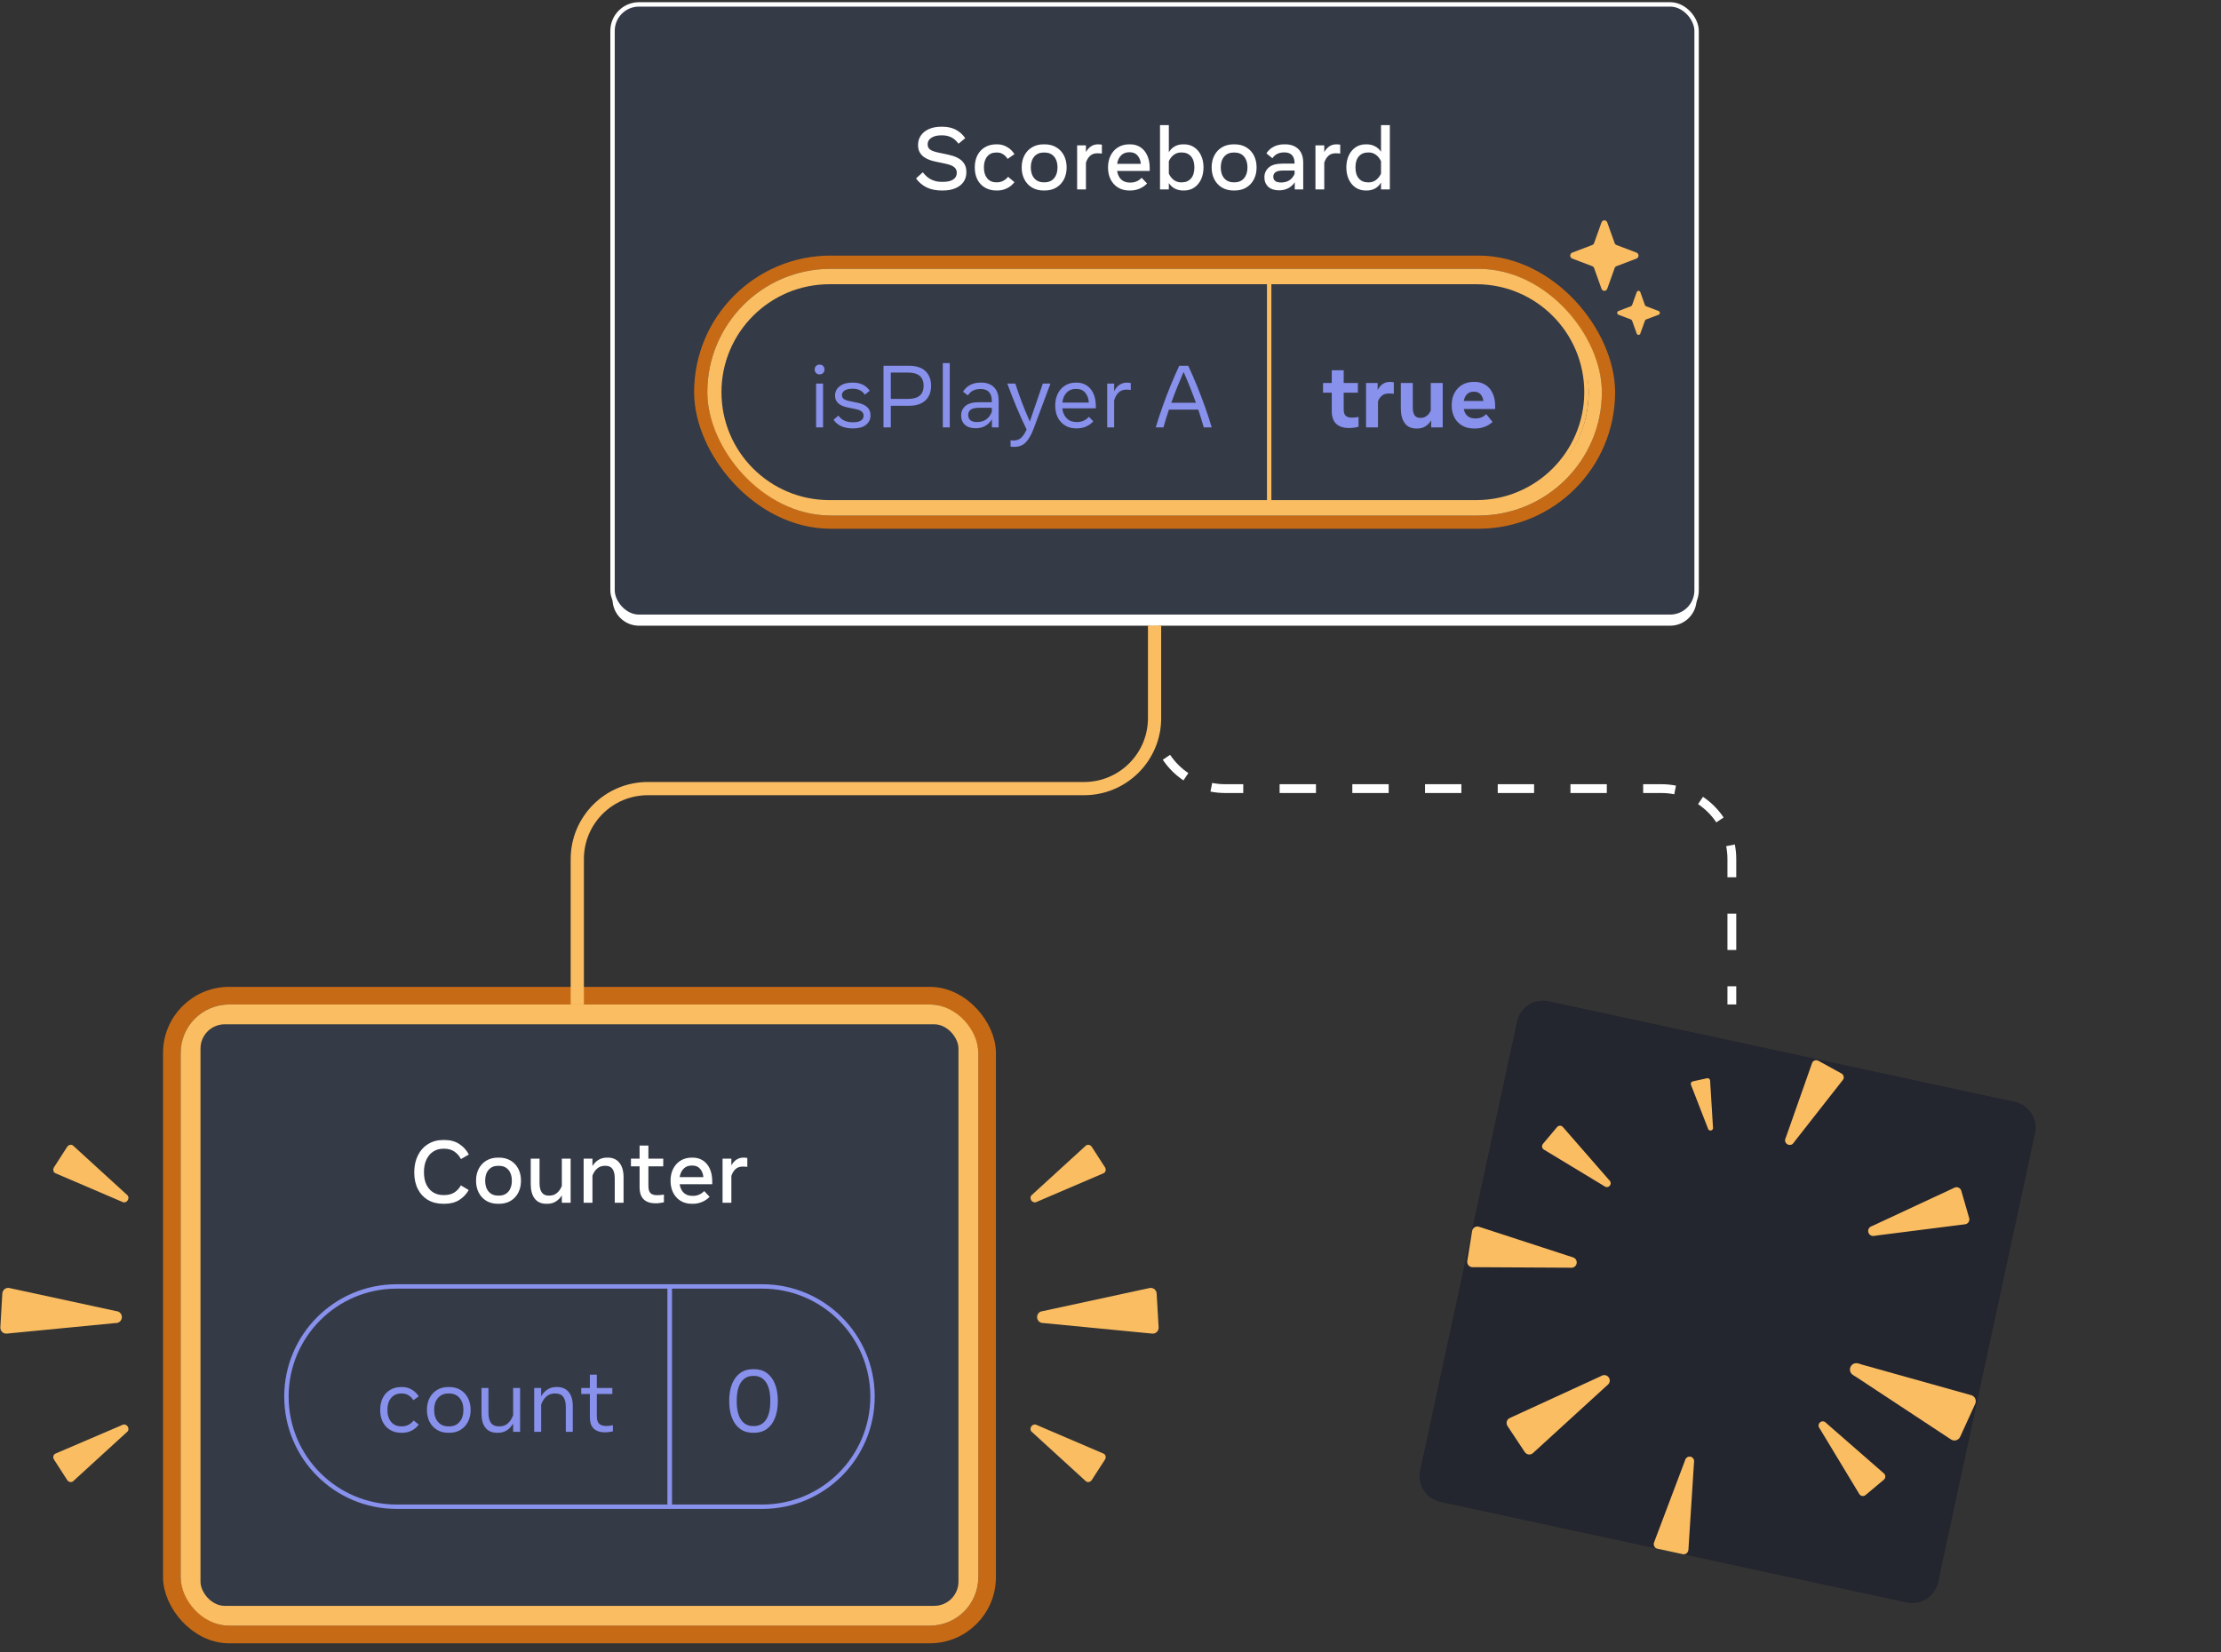 <svg width="504" height="375" viewBox="0 0 504 375" fill="none" xmlns="http://www.w3.org/2000/svg">
<rect x="0" y="0" width="504" height="375" fill="#333333" stroke="none"/>
<rect x="139" y="1" width="246" height="139" rx="6" fill="#343A46" stroke="white" stroke-linejoin="bevel"/>
<path fill-rule="evenodd" clip-rule="evenodd" d="M139 134.008V136.023C139 139.337 141.686 142.023 145 142.023H379C382.314 142.023 385 139.337 385 136.023V134.008C385 137.322 382.314 140.008 379 140.008H145C141.686 140.008 139 137.322 139 134.008Z" fill="white"/>
<path d="M213.707 43.24C212.393 43.24 211.253 43.007 210.287 42.54C209.32 42.067 208.513 41.387 207.867 40.5L209.407 39.1C209.973 39.847 210.61 40.397 211.317 40.75C212.03 41.103 212.823 41.28 213.697 41.28H213.947C214.993 41.28 215.783 41.1 216.317 40.74C216.85 40.38 217.117 39.88 217.117 39.24C217.117 38.747 216.973 38.363 216.687 38.09C216.407 37.817 216.067 37.61 215.667 37.47C215.267 37.33 214.887 37.223 214.527 37.15L212.257 36.67C211.87 36.59 211.45 36.473 210.997 36.32C210.55 36.167 210.123 35.953 209.717 35.68C209.31 35.4 208.977 35.037 208.717 34.59C208.457 34.143 208.327 33.587 208.327 32.92C208.327 32.087 208.543 31.36 208.977 30.74C209.417 30.113 210.033 29.627 210.827 29.28C211.62 28.933 212.55 28.76 213.617 28.76H213.867C216.107 28.76 217.83 29.627 219.037 31.36L217.517 32.62C216.97 31.9 216.393 31.403 215.787 31.13C215.18 30.857 214.527 30.72 213.827 30.72H213.577C212.663 30.72 211.923 30.903 211.357 31.27C210.79 31.63 210.507 32.123 210.507 32.75C210.507 33.157 210.617 33.483 210.837 33.73C211.057 33.97 211.35 34.157 211.717 34.29C212.09 34.423 212.493 34.537 212.927 34.63L215.197 35.11C215.51 35.177 215.893 35.28 216.347 35.42C216.807 35.56 217.26 35.773 217.707 36.06C218.16 36.34 218.537 36.723 218.837 37.21C219.143 37.697 219.297 38.32 219.297 39.08C219.297 39.947 219.077 40.69 218.637 41.31C218.197 41.93 217.577 42.407 216.777 42.74C215.977 43.073 215.037 43.24 213.957 43.24H213.707ZM226.111 43.24C225.151 43.24 224.301 43.03 223.561 42.61C222.821 42.19 222.241 41.59 221.821 40.81C221.408 40.023 221.201 39.09 221.201 38.01C221.201 36.923 221.408 35.99 221.821 35.21C222.235 34.423 222.808 33.82 223.541 33.4C224.281 32.973 225.138 32.76 226.111 32.76H226.331C227.105 32.76 227.835 32.96 228.521 33.36C229.215 33.753 229.775 34.297 230.201 34.99L228.651 36.07C228.365 35.617 228.021 35.263 227.621 35.01C227.221 34.75 226.768 34.62 226.261 34.62H226.061C225.195 34.62 224.511 34.927 224.011 35.54C223.518 36.147 223.271 36.967 223.271 38C223.271 39.027 223.518 39.847 224.011 40.46C224.511 41.073 225.195 41.38 226.061 41.38H226.261C226.768 41.38 227.235 41.267 227.661 41.04C228.088 40.813 228.455 40.51 228.761 40.13L230.201 41.35C229.755 41.937 229.191 42.4 228.511 42.74C227.838 43.073 227.111 43.24 226.331 43.24H226.111ZM236.836 43.24C235.822 43.24 234.939 43.017 234.186 42.57C233.439 42.117 232.862 41.497 232.456 40.71C232.049 39.917 231.846 39.013 231.846 38C231.846 36.98 232.049 36.077 232.456 35.29C232.862 34.503 233.439 33.887 234.186 33.44C234.939 32.987 235.822 32.76 236.836 32.76H237.056C238.076 32.76 238.959 32.987 239.706 33.44C240.452 33.887 241.029 34.503 241.436 35.29C241.842 36.077 242.046 36.98 242.046 38C242.046 39.013 241.842 39.917 241.436 40.71C241.029 41.497 240.452 42.117 239.706 42.57C238.959 43.017 238.076 43.24 237.056 43.24H236.836ZM236.846 41.38H237.046C237.959 41.38 238.676 41.073 239.196 40.46C239.716 39.847 239.976 39.027 239.976 38C239.976 36.967 239.716 36.147 239.196 35.54C238.676 34.927 237.959 34.62 237.046 34.62H236.846C235.939 34.62 235.222 34.927 234.696 35.54C234.176 36.147 233.916 36.967 233.916 38C233.916 39.027 234.176 39.847 234.696 40.46C235.222 41.073 235.939 41.38 236.846 41.38ZM244.427 43V33H246.427V34.52C247.094 33.347 248.01 32.76 249.177 32.76C249.497 32.76 249.787 32.787 250.047 32.84V34.86C249.887 34.84 249.714 34.823 249.527 34.81C249.347 34.797 249.17 34.79 248.997 34.79C248.337 34.79 247.797 34.98 247.377 35.36C246.957 35.74 246.64 36.26 246.427 36.92V43H244.427ZM256.256 43.24C255.296 43.24 254.452 43.02 253.726 42.58C253.006 42.14 252.442 41.527 252.036 40.74C251.636 39.953 251.436 39.043 251.436 38.01C251.436 36.977 251.636 36.067 252.036 35.28C252.442 34.487 253.006 33.87 253.726 33.43C254.452 32.983 255.296 32.76 256.256 32.76H256.476C257.349 32.76 258.116 32.977 258.776 33.41C259.442 33.837 259.962 34.457 260.336 35.27C260.709 36.077 260.896 37.05 260.896 38.19V38.8H253.506C253.626 39.62 253.932 40.267 254.426 40.74C254.926 41.207 255.576 41.44 256.376 41.44H256.576C257.056 41.44 257.516 41.343 257.956 41.15C258.396 40.95 258.766 40.683 259.066 40.35L260.296 41.65C259.842 42.137 259.282 42.523 258.616 42.81C257.956 43.097 257.242 43.24 256.476 43.24H256.256ZM256.196 34.56C255.482 34.56 254.886 34.797 254.406 35.27C253.932 35.737 253.632 36.377 253.506 37.19H258.886C258.826 36.45 258.582 35.827 258.156 35.32C257.736 34.813 257.149 34.56 256.396 34.56H256.196ZM263.236 43V28.4H265.236V34.57C265.582 33.97 266.036 33.52 266.596 33.22C267.156 32.913 267.779 32.76 268.466 32.76H268.686C269.572 32.76 270.346 32.987 271.006 33.44C271.672 33.887 272.189 34.507 272.556 35.3C272.922 36.087 273.106 36.987 273.106 38C273.106 39.013 272.922 39.917 272.556 40.71C272.189 41.497 271.672 42.117 271.006 42.57C270.346 43.017 269.572 43.24 268.686 43.24H268.466C267.806 43.24 267.192 43.1 266.626 42.82C266.066 42.533 265.602 42.11 265.236 41.55V43H263.236ZM267.986 41.39H268.186C269.059 41.39 269.752 41.097 270.266 40.51C270.779 39.923 271.036 39.087 271.036 38C271.036 36.913 270.779 36.077 270.266 35.49C269.752 34.903 269.059 34.61 268.186 34.61H267.986C267.392 34.61 266.856 34.787 266.376 35.14C265.902 35.493 265.522 35.977 265.236 36.59V39.41C265.522 40.023 265.902 40.507 266.376 40.86C266.856 41.213 267.392 41.39 267.986 41.39ZM279.941 43.24C278.928 43.24 278.045 43.017 277.291 42.57C276.545 42.117 275.968 41.497 275.561 40.71C275.155 39.917 274.951 39.013 274.951 38C274.951 36.98 275.155 36.077 275.561 35.29C275.968 34.503 276.545 33.887 277.291 33.44C278.045 32.987 278.928 32.76 279.941 32.76H280.161C281.181 32.76 282.065 32.987 282.811 33.44C283.558 33.887 284.135 34.503 284.541 35.29C284.948 36.077 285.151 36.98 285.151 38C285.151 39.013 284.948 39.917 284.541 40.71C284.135 41.497 283.558 42.117 282.811 42.57C282.065 43.017 281.181 43.24 280.161 43.24H279.941ZM279.951 41.38H280.151C281.065 41.38 281.781 41.073 282.301 40.46C282.821 39.847 283.081 39.027 283.081 38C283.081 36.967 282.821 36.147 282.301 35.54C281.781 34.927 281.065 34.62 280.151 34.62H279.951C279.045 34.62 278.328 34.927 277.801 35.54C277.281 36.147 277.021 36.967 277.021 38C277.021 39.027 277.281 39.847 277.801 40.46C278.328 41.073 279.045 41.38 279.951 41.38ZM290.253 43.2C289.199 43.2 288.379 42.93 287.793 42.39C287.213 41.843 286.923 41.127 286.923 40.24C286.923 39.36 287.249 38.623 287.903 38.03C288.563 37.437 289.613 37.14 291.053 37.14H293.773V37.11C293.773 35.43 292.999 34.59 291.453 34.59C290.806 34.59 290.259 34.707 289.813 34.94C289.373 35.173 289.016 35.5 288.743 35.92L287.373 34.81C287.799 34.15 288.359 33.643 289.053 33.29C289.753 32.937 290.546 32.76 291.433 32.76H291.653C292.879 32.76 293.866 33.113 294.613 33.82C295.359 34.527 295.733 35.583 295.733 36.99V43H293.813V41.37C293.426 41.957 292.929 42.41 292.323 42.73C291.716 43.043 291.026 43.2 290.253 43.2ZM290.693 41.42C291.466 41.42 292.109 41.247 292.623 40.9C293.136 40.547 293.519 40.07 293.773 39.47V38.71H291.133C290.346 38.71 289.783 38.837 289.443 39.09C289.109 39.337 288.943 39.673 288.943 40.1C288.943 40.98 289.526 41.42 290.693 41.42ZM298.509 43V33H300.509V34.52C301.176 33.347 302.092 32.76 303.259 32.76C303.579 32.76 303.869 32.787 304.129 32.84V34.86C303.969 34.84 303.796 34.823 303.609 34.81C303.429 34.797 303.252 34.79 303.079 34.79C302.419 34.79 301.879 34.98 301.459 35.36C301.039 35.74 300.722 36.26 300.509 36.92V43H298.509ZM309.938 43.24C309.051 43.24 308.274 43.017 307.608 42.57C306.948 42.117 306.434 41.497 306.068 40.71C305.701 39.917 305.518 39.013 305.518 38C305.518 36.987 305.701 36.087 306.068 35.3C306.434 34.507 306.948 33.887 307.608 33.44C308.274 32.987 309.051 32.76 309.938 32.76H310.158C310.818 32.76 311.428 32.903 311.988 33.19C312.554 33.47 313.021 33.89 313.388 34.45V28.4H315.388V43H313.388V41.43C313.041 42.03 312.588 42.483 312.028 42.79C311.468 43.09 310.844 43.24 310.158 43.24H309.938ZM310.438 41.39H310.638C311.231 41.39 311.764 41.213 312.238 40.86C312.718 40.507 313.101 40.023 313.388 39.41V36.59C313.101 35.977 312.718 35.493 312.238 35.14C311.764 34.787 311.231 34.61 310.638 34.61H310.438C309.564 34.61 308.871 34.903 308.358 35.49C307.844 36.077 307.588 36.913 307.588 38C307.588 39.087 307.844 39.923 308.358 40.51C308.871 41.097 309.564 41.39 310.438 41.39Z" fill="white"/>
<rect x="159.008" y="59.515" width="206" height="59" rx="29.5" stroke="#C76A15" stroke-width="3" stroke-linejoin="bevel"/>
<rect x="162.008" y="62.515" width="200" height="53" rx="26.5" stroke="#FABD62" stroke-width="3" stroke-linejoin="bevel"/>
<path d="M163.219 89.015C163.219 75.207 174.412 64.015 188.219 64.015H288.219V114.015H188.219C174.412 114.015 163.219 102.822 163.219 89.015V89.015Z" fill="#343A46"/>
<path d="M185.986 84.975C185.646 84.975 185.376 84.871 185.176 84.665C184.976 84.458 184.876 84.191 184.876 83.865C184.876 83.538 184.976 83.271 185.176 83.065C185.376 82.858 185.646 82.755 185.986 82.755C186.326 82.755 186.596 82.858 186.796 83.065C186.996 83.271 187.096 83.538 187.096 83.865C187.096 84.191 186.996 84.458 186.796 84.665C186.596 84.871 186.326 84.975 185.986 84.975ZM185.196 97.015V87.065H186.776V97.015H185.196ZM193.471 97.235C191.484 97.235 190.044 96.585 189.151 95.285L190.251 94.325C190.958 95.338 192.028 95.845 193.461 95.845H193.641C194.374 95.845 194.944 95.718 195.351 95.465C195.764 95.205 195.971 94.841 195.971 94.375C195.971 93.975 195.831 93.655 195.551 93.415C195.278 93.175 194.811 92.988 194.151 92.855L192.351 92.485C190.444 92.098 189.491 91.208 189.491 89.815C189.491 88.921 189.844 88.205 190.551 87.665C191.264 87.118 192.201 86.845 193.361 86.845H193.561C195.254 86.845 196.521 87.461 197.361 88.695L196.261 89.585C195.928 89.111 195.538 88.768 195.091 88.555C194.644 88.341 194.128 88.235 193.541 88.235H193.361C192.674 88.235 192.118 88.365 191.691 88.625C191.271 88.878 191.061 89.231 191.061 89.685C191.061 90.038 191.191 90.321 191.451 90.535C191.711 90.741 192.144 90.908 192.751 91.035L194.721 91.445C195.608 91.631 196.298 91.955 196.791 92.415C197.291 92.875 197.541 93.501 197.541 94.295C197.541 95.168 197.201 95.878 196.521 96.425C195.848 96.965 194.901 97.235 193.681 97.235H193.471ZM200.489 97.015V83.015H206.189C207.903 83.015 209.179 83.425 210.019 84.245C210.866 85.065 211.289 86.171 211.289 87.565C211.289 88.951 210.866 90.055 210.019 90.875C209.179 91.695 207.903 92.105 206.189 92.105H202.149V97.015H200.489ZM206.039 84.565H202.149V90.545H206.039C208.406 90.545 209.589 89.551 209.589 87.565C209.589 85.565 208.406 84.565 206.039 84.565ZM213.946 97.015V82.415H215.526V97.015H213.946ZM221.401 97.205C220.354 97.205 219.541 96.941 218.961 96.415C218.388 95.888 218.101 95.181 218.101 94.295C218.101 93.435 218.421 92.721 219.061 92.155C219.708 91.581 220.744 91.295 222.171 91.295H225.071V91.085C225.071 89.225 224.221 88.295 222.521 88.295C221.828 88.295 221.244 88.421 220.771 88.675C220.304 88.928 219.928 89.288 219.641 89.755L218.531 88.915C218.931 88.248 219.468 87.738 220.141 87.385C220.821 87.025 221.604 86.845 222.491 86.845H222.691C223.898 86.845 224.854 87.195 225.561 87.895C226.268 88.588 226.621 89.615 226.621 90.975V97.015H225.091V95.165C224.711 95.811 224.208 96.315 223.581 96.675C222.954 97.028 222.228 97.205 221.401 97.205ZM221.701 95.795C222.554 95.795 223.261 95.588 223.821 95.175C224.381 94.755 224.798 94.188 225.071 93.475V92.555H222.241C221.314 92.555 220.658 92.701 220.271 92.995C219.891 93.288 219.701 93.688 219.701 94.195C219.701 94.701 219.868 95.095 220.201 95.375C220.534 95.655 221.034 95.795 221.701 95.795ZM230.128 101.435C229.842 101.435 229.572 101.411 229.318 101.365V99.945C229.538 99.978 229.742 99.995 229.928 99.995C230.695 99.995 231.308 99.771 231.768 99.325C232.228 98.885 232.625 98.271 232.958 97.485C232.145 95.818 231.375 94.111 230.648 92.365C229.922 90.611 229.232 88.845 228.578 87.065H230.398C230.858 88.498 231.362 89.935 231.908 91.375C232.462 92.815 233.055 94.251 233.688 95.685L236.648 87.065H238.368L234.538 97.355C234.052 98.661 233.475 99.668 232.808 100.375C232.148 101.081 231.255 101.435 230.128 101.435ZM244.2 97.235C243.253 97.235 242.423 97.018 241.71 96.585C240.997 96.151 240.44 95.545 240.04 94.765C239.647 93.985 239.45 93.078 239.45 92.045C239.45 91.031 239.647 90.135 240.04 89.355C240.433 88.568 240.98 87.955 241.68 87.515C242.387 87.068 243.203 86.845 244.13 86.845H244.32C245.2 86.845 245.967 87.065 246.62 87.505C247.273 87.938 247.777 88.551 248.13 89.345C248.49 90.138 248.67 91.071 248.67 92.145V92.685H241.07C241.177 93.638 241.51 94.395 242.07 94.955C242.637 95.515 243.37 95.795 244.27 95.795H244.45C244.983 95.795 245.477 95.688 245.93 95.475C246.39 95.261 246.777 94.968 247.09 94.595L248.1 95.625C247.667 96.125 247.13 96.518 246.49 96.805C245.85 97.091 245.153 97.235 244.4 97.235H244.2ZM244.1 88.275C243.273 88.275 242.59 88.555 242.05 89.115C241.51 89.675 241.187 90.428 241.08 91.375H247.08C247.033 90.495 246.767 89.758 246.28 89.165C245.8 88.571 245.133 88.275 244.28 88.275H244.1ZM251.25 97.015V87.065H252.83V88.795C253.144 88.168 253.544 87.688 254.03 87.355C254.517 87.015 255.08 86.845 255.72 86.845C256.027 86.845 256.32 86.875 256.6 86.935V88.515C256.447 88.495 256.28 88.478 256.1 88.465C255.927 88.451 255.757 88.445 255.59 88.445C254.864 88.445 254.274 88.668 253.82 89.115C253.374 89.555 253.044 90.145 252.83 90.885V97.015H251.25ZM262.269 97.015C262.715 95.508 263.225 93.945 263.799 92.325C264.379 90.698 264.992 89.091 265.639 87.505C266.292 85.918 266.945 84.421 267.599 83.015H269.639C270.299 84.421 270.952 85.918 271.599 87.505C272.245 89.091 272.859 90.698 273.439 92.325C274.019 93.945 274.529 95.508 274.969 97.015H273.159C272.985 96.375 272.792 95.718 272.579 95.045C272.372 94.365 272.152 93.675 271.919 92.975H265.259C265.025 93.675 264.802 94.365 264.589 95.045C264.382 95.718 264.192 96.375 264.019 97.015H262.269ZM265.799 91.415H271.379C270.945 90.201 270.489 88.998 270.009 87.805C269.535 86.611 269.062 85.485 268.589 84.425C268.122 85.485 267.649 86.611 267.169 87.805C266.689 88.998 266.232 90.201 265.799 91.415Z" fill="#8891EC"/>
<path d="M163.219 89.015C163.219 75.207 174.412 64.015 188.219 64.015H288.219V114.015H188.219C174.412 114.015 163.219 102.822 163.219 89.015V89.015Z" stroke="#FABD62" stroke-linejoin="bevel"/>
<path d="M288.008 64.015H335.008C348.815 64.015 360.008 75.207 360.008 89.015V89.015C360.008 102.822 348.815 114.015 335.008 114.015H288.008V64.015Z" fill="#343A46"/>
<path d="M306.138 97.155C304.864 97.155 303.891 96.838 303.218 96.205C302.544 95.571 302.208 94.601 302.208 93.295V89.135H300.228V86.935H302.208V84.035H304.918V86.935H308.138V89.135H304.918V92.875C304.918 93.601 305.074 94.105 305.388 94.385C305.708 94.658 306.161 94.795 306.748 94.795C307.034 94.795 307.301 94.781 307.548 94.755C307.794 94.721 308.041 94.678 308.288 94.625V96.875C307.981 96.961 307.644 97.028 307.278 97.075C306.911 97.128 306.531 97.155 306.138 97.155ZM309.989 97.015V86.935H312.619V88.515C313.279 87.295 314.196 86.685 315.369 86.685C315.676 86.685 315.982 86.715 316.289 86.775V89.395C316.129 89.368 315.942 89.348 315.729 89.335C315.516 89.321 315.326 89.315 315.159 89.315C314.526 89.315 314.009 89.475 313.609 89.795C313.209 90.115 312.906 90.558 312.699 91.125V97.015H309.989ZM321.365 97.265C320.232 97.265 319.369 96.861 318.775 96.055C318.182 95.248 317.885 94.151 317.885 92.765V86.935H320.595V92.465C320.595 94.051 321.142 94.845 322.235 94.845H322.445C322.932 94.845 323.369 94.695 323.755 94.395C324.149 94.095 324.455 93.688 324.675 93.175V86.935H327.385V97.015H324.765V95.415C324.405 96.008 323.962 96.465 323.435 96.785C322.915 97.105 322.315 97.265 321.635 97.265H321.365ZM334.46 97.265C333.467 97.265 332.59 97.048 331.83 96.615C331.07 96.181 330.477 95.571 330.05 94.785C329.63 93.991 329.42 93.065 329.42 92.005C329.42 90.931 329.63 89.998 330.05 89.205C330.477 88.405 331.063 87.785 331.81 87.345C332.557 86.905 333.417 86.685 334.39 86.685H334.66C335.587 86.685 336.397 86.908 337.09 87.355C337.783 87.795 338.323 88.425 338.71 89.245C339.097 90.065 339.29 91.038 339.29 92.165V92.845H332.17C332.303 93.518 332.583 94.041 333.01 94.415C333.443 94.788 334.01 94.975 334.71 94.975H334.9C335.84 94.975 336.627 94.648 337.26 93.995L338.7 95.775C338.213 96.235 337.627 96.598 336.94 96.865C336.253 97.131 335.517 97.265 334.73 97.265H334.46ZM334.38 88.915C333.8 88.915 333.317 89.098 332.93 89.465C332.543 89.831 332.29 90.348 332.17 91.015H336.62C336.54 90.401 336.323 89.898 335.97 89.505C335.623 89.111 335.15 88.915 334.55 88.915H334.38Z" fill="#8891EC"/>
<path d="M288.008 64.015H335.008C348.815 64.015 360.008 75.207 360.008 89.015V89.015C360.008 102.822 348.815 114.015 335.008 114.015H288.008V64.015Z" stroke="#FABD62" stroke-linejoin="bevel"/>
<path d="M366.403 60.847L364.726 65.543C364.677 65.682 364.588 65.801 364.471 65.885C364.354 65.969 364.214 66.015 364.072 66.015C363.929 66.015 363.79 65.969 363.672 65.885C363.555 65.801 363.466 65.682 363.417 65.543L361.74 60.847C361.706 60.75 361.651 60.661 361.579 60.587C361.508 60.513 361.422 60.457 361.327 60.421L356.777 58.691C356.643 58.64 356.527 58.547 356.446 58.427C356.364 58.306 356.32 58.162 356.32 58.015C356.32 57.867 356.364 57.724 356.446 57.603C356.527 57.482 356.643 57.39 356.777 57.339L361.327 55.609C361.422 55.573 361.508 55.516 361.579 55.442C361.651 55.368 361.706 55.28 361.74 55.182L363.417 50.486C363.466 50.348 363.555 50.228 363.672 50.144C363.79 50.06 363.929 50.015 364.072 50.015C364.214 50.015 364.354 50.06 364.471 50.144C364.588 50.228 364.677 50.348 364.726 50.486L366.403 55.182C366.438 55.28 366.493 55.368 366.564 55.442C366.636 55.516 366.722 55.573 366.816 55.609L371.366 57.339C371.5 57.39 371.616 57.482 371.697 57.603C371.779 57.724 371.823 57.867 371.823 58.015C371.823 58.162 371.779 58.306 371.697 58.427C371.616 58.547 371.5 58.64 371.366 58.691L366.816 60.421C366.722 60.457 366.636 60.513 366.564 60.587C366.493 60.661 366.438 60.75 366.403 60.847V60.847Z" fill="#FABD62"/>
<path d="M373.278 72.785L372.23 75.72C372.2 75.806 372.144 75.881 372.071 75.934C371.997 75.986 371.91 76.015 371.821 76.015C371.732 76.015 371.645 75.986 371.572 75.934C371.498 75.881 371.443 75.806 371.412 75.72L370.364 72.785C370.342 72.724 370.308 72.668 370.263 72.622C370.219 72.576 370.165 72.541 370.106 72.518L367.262 71.437C367.178 71.405 367.106 71.348 367.055 71.272C367.004 71.197 366.977 71.107 366.977 71.015C366.977 70.923 367.004 70.833 367.055 70.757C367.106 70.682 367.178 70.624 367.262 70.592L370.106 69.511C370.165 69.488 370.219 69.453 370.263 69.407C370.308 69.361 370.342 69.305 370.364 69.244L371.412 66.309C371.443 66.223 371.498 66.148 371.572 66.096C371.645 66.043 371.732 66.015 371.821 66.015C371.91 66.015 371.997 66.043 372.071 66.096C372.144 66.148 372.2 66.223 372.23 66.309L373.278 69.244C373.3 69.305 373.334 69.361 373.379 69.407C373.424 69.453 373.477 69.488 373.537 69.511L376.38 70.592C376.464 70.624 376.536 70.682 376.587 70.757C376.638 70.833 376.666 70.923 376.666 71.015C376.666 71.107 376.638 71.197 376.587 71.272C376.536 71.348 376.464 71.405 376.38 71.437L373.537 72.518C373.477 72.541 373.424 72.576 373.379 72.622C373.334 72.668 373.3 72.724 373.278 72.785V72.785Z" fill="#FABD62"/>
<rect x="38.999" y="226" width="185" height="145" rx="13" fill="#343A46" stroke="#C76A15" stroke-width="4" stroke-linejoin="bevel"/>
<rect x="42.999" y="230" width="177" height="137" rx="9" fill="#343A46" stroke="#FABD62" stroke-width="4" stroke-linejoin="bevel"/>
<rect x="44.999" y="232" width="173" height="133" rx="6" fill="#343A46" stroke="#FABD62" stroke-linejoin="bevel"/>
<path d="M12.586 329.941L27.712 323.462C27.908 323.336 28.152 323.3 28.389 323.363C28.626 323.427 28.838 323.584 28.977 323.8C29.117 324.016 29.172 324.274 29.132 324.516C29.092 324.759 28.959 324.966 28.763 325.092L16.616 336.193C16.521 336.279 16.408 336.341 16.284 336.375C16.159 336.408 16.027 336.412 15.896 336.387C15.765 336.362 15.639 336.307 15.525 336.228C15.412 336.148 15.314 336.046 15.239 335.927L12.26 331.305C12.183 331.188 12.13 331.057 12.104 330.92C12.079 330.784 12.081 330.647 12.112 330.517C12.143 330.387 12.202 330.269 12.284 330.169C12.365 330.07 12.469 329.992 12.586 329.941Z" fill="#FABD62"/>
<path d="M12.586 266.31L27.712 272.789C27.908 272.915 28.152 272.951 28.389 272.887C28.626 272.824 28.838 272.667 28.977 272.451C29.117 272.235 29.172 271.977 29.132 271.735C29.092 271.492 28.959 271.285 28.763 271.159L16.616 260.058C16.521 259.972 16.408 259.91 16.284 259.876C16.159 259.843 16.027 259.839 15.896 259.864C15.765 259.889 15.639 259.944 15.525 260.023C15.412 260.103 15.314 260.205 15.239 260.324L12.26 264.946C12.183 265.063 12.13 265.194 12.104 265.331C12.079 265.467 12.081 265.604 12.112 265.734C12.143 265.864 12.202 265.982 12.284 266.082C12.365 266.181 12.469 266.259 12.586 266.31Z" fill="#FABD62"/>
<path d="M1.53 302.704L26.249 300.306C26.602 300.327 26.948 300.204 27.212 299.966C27.476 299.727 27.636 299.392 27.657 299.035C27.678 298.677 27.558 298.326 27.323 298.058C27.088 297.791 26.759 297.629 26.406 297.608L2.132 292.358C1.943 292.318 1.748 292.32 1.56 292.363C1.372 292.407 1.195 292.492 1.042 292.612C0.889 292.731 0.764 292.884 0.674 293.057C0.585 293.231 0.534 293.422 0.525 293.618L0.08 301.266C0.066 301.461 0.094 301.657 0.163 301.84C0.231 302.023 0.338 302.189 0.476 302.326C0.614 302.462 0.78 302.567 0.962 302.632C1.144 302.698 1.338 302.722 1.53 302.704Z" fill="#FABD62"/>
<path d="M250.413 329.942L235.287 323.463C235.091 323.337 234.847 323.301 234.61 323.364C234.372 323.428 234.161 323.585 234.021 323.801C233.882 324.017 233.826 324.275 233.867 324.517C233.907 324.76 234.04 324.967 234.236 325.093L246.383 336.194C246.478 336.28 246.591 336.342 246.715 336.376C246.839 336.409 246.972 336.413 247.103 336.388C247.234 336.363 247.36 336.308 247.473 336.229C247.587 336.149 247.684 336.047 247.759 335.928L250.739 331.306C250.816 331.189 250.869 331.058 250.895 330.921C250.92 330.785 250.918 330.648 250.887 330.518C250.856 330.388 250.797 330.269 250.715 330.17C250.634 330.071 250.53 329.993 250.413 329.942Z" fill="#FABD62"/>
<path d="M250.413 266.31L235.287 272.79C235.091 272.916 234.847 272.952 234.61 272.888C234.372 272.825 234.161 272.668 234.021 272.452C233.882 272.236 233.826 271.978 233.867 271.736C233.907 271.493 234.04 271.286 234.236 271.16L246.383 260.059C246.478 259.973 246.591 259.911 246.715 259.877C246.839 259.844 246.972 259.84 247.103 259.865C247.234 259.89 247.36 259.945 247.473 260.024C247.587 260.104 247.684 260.206 247.759 260.325L250.739 264.947C250.816 265.064 250.869 265.195 250.895 265.332C250.92 265.468 250.918 265.605 250.887 265.735C250.856 265.865 250.797 265.983 250.715 266.083C250.634 266.182 250.53 266.26 250.413 266.31Z" fill="#FABD62"/>
<path d="M261.469 302.705L236.75 300.307C236.397 300.328 236.051 300.205 235.787 299.967C235.523 299.728 235.363 299.393 235.342 299.036C235.321 298.678 235.441 298.327 235.676 298.059C235.91 297.792 236.24 297.63 236.593 297.609L260.867 292.359C261.055 292.319 261.251 292.321 261.439 292.364C261.627 292.408 261.804 292.493 261.957 292.613C262.11 292.732 262.235 292.885 262.324 293.058C262.414 293.232 262.465 293.423 262.474 293.619L262.919 301.267C262.933 301.462 262.904 301.658 262.836 301.841C262.767 302.024 262.66 302.19 262.522 302.327C262.384 302.463 262.219 302.568 262.037 302.633C261.855 302.699 261.661 302.723 261.469 302.705Z" fill="#FABD62"/>
<path d="M100.575 273.24C99.255 273.24 98.101 272.95 97.115 272.37C96.128 271.783 95.361 270.957 94.815 269.89C94.275 268.823 94.005 267.567 94.005 266.12C94.005 264.667 94.275 263.39 94.815 262.29C95.361 261.183 96.128 260.32 97.115 259.7C98.101 259.073 99.255 258.76 100.575 258.76H100.875C102.175 258.76 103.285 259.06 104.205 259.66C105.131 260.253 105.861 261.05 106.395 262.05L104.605 263.09C104.231 262.377 103.728 261.807 103.095 261.38C102.468 260.953 101.718 260.74 100.845 260.74H100.565C99.738 260.74 98.995 260.95 98.335 261.37C97.681 261.79 97.161 262.397 96.775 263.19C96.395 263.983 96.205 264.943 96.205 266.07C96.205 267.197 96.395 268.147 96.775 268.92C97.161 269.687 97.681 270.27 98.335 270.67C98.995 271.063 99.738 271.26 100.565 271.26H100.845C101.725 271.26 102.471 271.067 103.085 270.68C103.698 270.287 104.198 269.747 104.585 269.06L106.365 270.12C105.818 271.073 105.088 271.833 104.175 272.4C103.261 272.96 102.161 273.24 100.875 273.24H100.575ZM113.015 273.24C112.002 273.24 111.118 273.017 110.365 272.57C109.618 272.117 109.042 271.497 108.635 270.71C108.228 269.917 108.025 269.013 108.025 268C108.025 266.98 108.228 266.077 108.635 265.29C109.042 264.503 109.618 263.887 110.365 263.44C111.118 262.987 112.002 262.76 113.015 262.76H113.235C114.255 262.76 115.138 262.987 115.885 263.44C116.632 263.887 117.208 264.503 117.615 265.29C118.022 266.077 118.225 266.98 118.225 268C118.225 269.013 118.022 269.917 117.615 270.71C117.208 271.497 116.632 272.117 115.885 272.57C115.138 273.017 114.255 273.24 113.235 273.24H113.015ZM113.025 271.38H113.225C114.138 271.38 114.855 271.073 115.375 270.46C115.895 269.847 116.155 269.027 116.155 268C116.155 266.967 115.895 266.147 115.375 265.54C114.855 264.927 114.138 264.62 113.225 264.62H113.025C112.118 264.62 111.402 264.927 110.875 265.54C110.355 266.147 110.095 266.967 110.095 268C110.095 269.027 110.355 269.847 110.875 270.46C111.402 271.073 112.118 271.38 113.025 271.38ZM123.986 273.24C122.833 273.24 121.953 272.85 121.346 272.07C120.739 271.29 120.436 270.193 120.436 268.78V263H122.436V268.54C122.436 270.433 123.123 271.38 124.496 271.38H124.696C125.376 271.38 125.953 271.17 126.426 270.75C126.906 270.33 127.263 269.8 127.496 269.16V263H129.496V273H127.496V271.33C127.129 271.923 126.669 272.39 126.116 272.73C125.569 273.07 124.933 273.24 124.206 273.24H123.986ZM132.442 273V263H134.442V264.67C134.809 264.077 135.265 263.61 135.812 263.27C136.365 262.93 137.005 262.76 137.732 262.76H137.952C139.059 262.76 139.925 263.15 140.552 263.93C141.185 264.71 141.502 265.807 141.502 267.22V273H139.502V267.46C139.502 265.567 138.815 264.62 137.442 264.62H137.242C136.562 264.62 135.982 264.83 135.502 265.25C135.029 265.67 134.675 266.2 134.442 266.84V273H132.442ZM148.778 273.13C147.591 273.13 146.688 272.83 146.068 272.23C145.448 271.63 145.138 270.707 145.138 269.46V264.74H143.178V263H145.138V260.02H147.138V263H150.508V264.74H147.138V269.19C147.138 269.977 147.301 270.523 147.628 270.83C147.955 271.137 148.438 271.29 149.078 271.29C149.385 271.29 149.658 271.277 149.898 271.25C150.145 271.223 150.398 271.19 150.658 271.15V272.9C150.391 272.967 150.091 273.02 149.758 273.06C149.425 273.107 149.098 273.13 148.778 273.13ZM156.985 273.24C156.025 273.24 155.182 273.02 154.455 272.58C153.735 272.14 153.172 271.527 152.765 270.74C152.365 269.953 152.165 269.043 152.165 268.01C152.165 266.977 152.365 266.067 152.765 265.28C153.172 264.487 153.735 263.87 154.455 263.43C155.182 262.983 156.025 262.76 156.985 262.76H157.205C158.079 262.76 158.845 262.977 159.505 263.41C160.172 263.837 160.692 264.457 161.065 265.27C161.439 266.077 161.625 267.05 161.625 268.19V268.8H154.235C154.355 269.62 154.662 270.267 155.155 270.74C155.655 271.207 156.305 271.44 157.105 271.44H157.305C157.785 271.44 158.245 271.343 158.685 271.15C159.125 270.95 159.495 270.683 159.795 270.35L161.025 271.65C160.572 272.137 160.012 272.523 159.345 272.81C158.685 273.097 157.972 273.24 157.205 273.24H156.985ZM156.925 264.56C156.212 264.56 155.615 264.797 155.135 265.27C154.662 265.737 154.362 266.377 154.235 267.19H159.615C159.555 266.45 159.312 265.827 158.885 265.32C158.465 264.813 157.879 264.56 157.125 264.56H156.925ZM163.965 273V263H165.965V264.52C166.632 263.347 167.549 262.76 168.715 262.76C169.035 262.76 169.325 262.787 169.585 262.84V264.86C169.425 264.84 169.252 264.823 169.065 264.81C168.885 264.797 168.709 264.79 168.535 264.79C167.875 264.79 167.335 264.98 166.915 265.36C166.495 265.74 166.179 266.26 165.965 266.92V273H163.965Z" fill="white"/>
<path d="M64.999 317C64.999 303.193 76.192 292 89.999 292H151.999V342H89.999C76.192 342 64.999 330.807 64.999 317V317Z" fill="#343A46"/>
<path d="M91.064 325.22C90.117 325.22 89.284 325.01 88.564 324.59C87.844 324.163 87.28 323.563 86.874 322.79C86.474 322.01 86.273 321.09 86.273 320.03C86.273 318.97 86.474 318.05 86.874 317.27C87.273 316.49 87.834 315.89 88.553 315.47C89.273 315.043 90.11 314.83 91.064 314.83H91.263C92.037 314.83 92.754 315.02 93.413 315.4C94.073 315.78 94.61 316.297 95.023 316.95L93.814 317.82C93.507 317.347 93.137 316.977 92.704 316.71C92.27 316.437 91.777 316.3 91.224 316.3H91.034C90.073 316.3 89.314 316.64 88.754 317.32C88.194 317.993 87.913 318.897 87.913 320.03C87.913 321.157 88.194 322.06 88.754 322.74C89.314 323.413 90.073 323.75 91.034 323.75H91.224C91.784 323.75 92.284 323.63 92.724 323.39C93.17 323.15 93.553 322.827 93.874 322.42L95.023 323.36C94.597 323.94 94.057 324.397 93.403 324.73C92.75 325.057 92.037 325.22 91.263 325.22H91.064ZM101.739 325.22C100.746 325.22 99.886 324.997 99.159 324.55C98.432 324.103 97.869 323.49 97.469 322.71C97.076 321.93 96.879 321.037 96.879 320.03C96.879 319.017 97.076 318.12 97.469 317.34C97.869 316.56 98.432 315.947 99.159 315.5C99.886 315.053 100.746 314.83 101.739 314.83H101.939C102.932 314.83 103.792 315.053 104.519 315.5C105.246 315.947 105.806 316.56 106.199 317.34C106.599 318.12 106.799 319.017 106.799 320.03C106.799 321.037 106.599 321.93 106.199 322.71C105.806 323.49 105.246 324.103 104.519 324.55C103.792 324.997 102.932 325.22 101.939 325.22H101.739ZM101.749 323.76H101.929C102.922 323.76 103.709 323.42 104.289 322.74C104.869 322.06 105.159 321.157 105.159 320.03C105.159 318.897 104.869 317.993 104.289 317.32C103.709 316.64 102.922 316.3 101.929 316.3H101.749C100.756 316.3 99.969 316.64 99.389 317.32C98.809 317.993 98.519 318.897 98.519 320.03C98.519 321.157 98.809 322.06 99.389 322.74C99.969 323.42 100.756 323.76 101.749 323.76ZM112.812 325.22C111.658 325.22 110.778 324.843 110.172 324.09C109.565 323.337 109.262 322.267 109.262 320.88V315.05H110.842V320.65C110.842 321.677 111.032 322.453 111.412 322.98C111.798 323.5 112.395 323.76 113.202 323.76H113.382C114.122 323.76 114.755 323.52 115.282 323.04C115.808 322.553 116.195 321.947 116.442 321.22V315.05H118.022V325H116.442V323.11C116.075 323.763 115.602 324.28 115.022 324.66C114.442 325.033 113.772 325.22 113.012 325.22H112.812ZM121.219 325V315.05H122.799V316.94C123.165 316.287 123.639 315.773 124.219 315.4C124.799 315.02 125.469 314.83 126.229 314.83H126.429C127.555 314.83 128.429 315.207 129.049 315.96C129.669 316.707 129.979 317.777 129.979 319.17V325H128.399V319.4C128.399 318.373 128.209 317.6 127.829 317.08C127.449 316.56 126.852 316.3 126.039 316.3H125.849C125.109 316.3 124.475 316.54 123.949 317.02C123.429 317.5 123.045 318.103 122.799 318.83V325H121.219ZM137.315 325.12C136.209 325.12 135.355 324.843 134.755 324.29C134.155 323.737 133.855 322.857 133.855 321.65V316.42H131.895V315.05H133.855V312.02H135.435V315.05H138.955V316.42H135.435V321.43C135.435 322.263 135.615 322.847 135.975 323.18C136.342 323.507 136.862 323.67 137.535 323.67C137.829 323.67 138.095 323.657 138.335 323.63C138.575 323.597 138.825 323.553 139.085 323.5V324.89C138.812 324.957 138.522 325.01 138.215 325.05C137.909 325.097 137.609 325.12 137.315 325.12Z" fill="#8891EC"/>
<path d="M64.999 317C64.999 303.193 76.192 292 89.999 292H151.999V342H89.999C76.192 342 64.999 330.807 64.999 317V317Z" stroke="#8891EC" stroke-linejoin="bevel"/>
<path d="M151.999 292H172.999C186.807 292 197.999 303.193 197.999 317V317C197.999 330.807 186.807 342 172.999 342H151.999V292Z" fill="#343A46"/>
<path d="M170.871 325.22C169.745 325.22 168.778 324.93 167.971 324.35C167.165 323.77 166.545 322.94 166.111 321.86C165.685 320.78 165.471 319.493 165.471 318C165.471 316.507 165.685 315.22 166.111 314.14C166.545 313.06 167.165 312.23 167.971 311.65C168.778 311.07 169.745 310.78 170.871 310.78H171.121C172.248 310.78 173.211 311.07 174.011 311.65C174.818 312.23 175.435 313.06 175.861 314.14C176.295 315.22 176.511 316.507 176.511 318C176.511 319.493 176.295 320.78 175.861 321.86C175.435 322.94 174.818 323.77 174.011 324.35C173.211 324.93 172.248 325.22 171.121 325.22H170.871ZM170.881 323.69H171.111C172.271 323.69 173.175 323.213 173.821 322.26C174.475 321.3 174.801 319.88 174.801 318C174.801 316.12 174.475 314.703 173.821 313.75C173.175 312.79 172.271 312.31 171.111 312.31H170.881C169.721 312.31 168.815 312.79 168.161 313.75C167.508 314.703 167.181 316.12 167.181 318C167.181 319.88 167.508 321.3 168.161 322.26C168.815 323.213 169.721 323.69 170.881 323.69Z" fill="#8891EC"/>
<path d="M151.999 292H172.999C186.807 292 197.999 303.193 197.999 317V317C197.999 330.807 186.807 342 172.999 342H151.999V292Z" stroke="#8891EC" stroke-linejoin="bevel"/>
<path d="M344.258 231.865C344.957 228.626 348.149 226.567 351.388 227.266L457.193 250.1C460.432 250.799 462.491 253.991 461.792 257.23L439.799 359.137C439.1 362.376 435.908 364.435 432.668 363.736L326.864 340.903C323.625 340.204 321.566 337.011 322.265 333.772L344.258 231.865Z" fill="#23252F"/>
<path d="M354.649 255.805L364.997 267.676C365.132 267.832 365.296 267.968 365.397 268.148C365.456 268.254 365.492 268.373 365.502 268.498C365.52 268.727 365.447 268.955 365.298 269.133C365.148 269.31 364.936 269.422 364.707 269.443C364.583 269.455 364.459 269.44 364.345 269.4C364.149 269.332 363.987 269.194 363.811 269.087L350.337 260.935C350.23 260.87 350.139 260.782 350.07 260.678C350.001 260.574 349.956 260.456 349.937 260.331C349.919 260.207 349.927 260.08 349.962 259.959C349.998 259.837 350.059 259.725 350.141 259.629L353.328 255.837C353.409 255.739 353.509 255.659 353.623 255.604C353.736 255.548 353.86 255.518 353.985 255.515C354.111 255.512 354.235 255.536 354.35 255.586C354.464 255.637 354.566 255.711 354.649 255.805Z" fill="#FABD62"/>
<path d="M388.067 245.263L388.702 255.61C388.714 255.816 388.77 256.03 388.703 256.225C388.688 256.269 388.667 256.312 388.641 256.351C388.558 256.479 388.427 256.57 388.276 256.603C388.126 256.636 387.969 256.609 387.839 256.527C387.799 256.502 387.763 256.472 387.731 256.439C387.588 256.29 387.549 256.072 387.474 255.879L383.716 246.219C383.686 246.141 383.673 246.058 383.679 245.975C383.685 245.892 383.709 245.812 383.75 245.739C383.79 245.666 383.846 245.602 383.914 245.552C383.982 245.503 384.059 245.468 384.142 245.451L387.359 244.745C387.441 244.726 387.526 244.725 387.608 244.741C387.69 244.758 387.768 244.792 387.835 244.842C387.903 244.891 387.958 244.954 387.998 245.027C388.038 245.1 388.062 245.181 388.067 245.263Z" fill="#FABD62"/>
<path d="M347.861 329.834L364.524 314.605C364.677 314.466 364.85 314.347 364.987 314.193C365.132 314.031 365.232 313.831 365.275 313.612C365.338 313.291 365.271 312.955 365.088 312.68C364.906 312.405 364.623 312.212 364.302 312.145C364.084 312.099 363.861 312.114 363.655 312.184C363.459 312.251 363.283 312.364 363.095 312.45L342.583 321.876C342.421 321.951 342.278 322.06 342.164 322.196C342.049 322.333 341.966 322.493 341.92 322.666C341.873 322.839 341.865 323.02 341.895 323.198C341.925 323.375 341.994 323.544 342.095 323.694L345.997 329.577C346.095 329.728 346.224 329.857 346.376 329.954C346.527 330.051 346.698 330.114 346.875 330.138C347.052 330.163 347.232 330.148 347.403 330.096C347.573 330.043 347.729 329.954 347.861 329.834Z" fill="#FABD62"/>
<path d="M335.609 278.448L356.502 285.258C356.698 285.322 356.905 285.359 357.093 285.444C357.284 285.529 357.45 285.665 357.574 285.84C357.759 286.1 357.834 286.425 357.783 286.742C357.732 287.059 357.558 287.344 357.301 287.532C357.128 287.659 356.927 287.735 356.719 287.757C356.514 287.778 356.306 287.748 356.099 287.746L334.126 287.627C333.952 287.626 333.781 287.587 333.625 287.512C333.469 287.437 333.33 287.328 333.22 287.194C333.109 287.059 333.029 286.901 332.984 286.732C332.94 286.562 332.932 286.385 332.962 286.211L334.059 279.425C334.085 279.252 334.148 279.086 334.244 278.939C334.34 278.792 334.466 278.667 334.613 278.574C334.76 278.481 334.926 278.422 335.098 278.4C335.27 278.378 335.445 278.395 335.609 278.448Z" fill="#FABD62"/>
<path d="M443.533 269.576L425.157 278.138C424.876 278.269 424.564 278.352 424.328 278.553C424.225 278.641 424.137 278.748 424.071 278.87C423.929 279.131 423.896 279.439 423.979 279.727C424.062 280.014 424.255 280.257 424.514 280.403C424.635 280.471 424.766 280.515 424.9 280.534C425.207 280.578 425.515 280.482 425.823 280.443L445.934 277.89C446.094 277.869 446.247 277.814 446.383 277.727C446.519 277.64 446.635 277.524 446.722 277.387C446.809 277.251 446.865 277.096 446.887 276.934C446.909 276.773 446.896 276.608 446.849 276.451L445.074 270.305C445.031 270.148 444.954 270.001 444.849 269.876C444.744 269.751 444.614 269.651 444.467 269.581C444.321 269.512 444.161 269.476 444 269.475C443.838 269.474 443.679 269.508 443.533 269.576Z" fill="#FABD62"/>
<path d="M411.21 241.275L405.291 258.088C405.219 258.293 405.11 258.489 405.079 258.705C405.058 258.849 405.071 259 405.119 259.145C405.202 259.399 405.385 259.616 405.627 259.749C405.868 259.881 406.15 259.919 406.408 259.853C406.557 259.815 406.69 259.745 406.801 259.649C406.966 259.507 407.073 259.31 407.208 259.139L418.203 245.111C418.29 245 418.35 244.87 418.378 244.731C418.406 244.592 418.402 244.447 418.367 244.307C418.331 244.166 418.265 244.032 418.172 243.916C418.079 243.799 417.962 243.702 417.829 243.631L412.659 240.795C412.528 240.721 412.383 240.675 412.234 240.659C412.086 240.644 411.938 240.659 411.8 240.705C411.662 240.751 411.538 240.825 411.436 240.924C411.334 241.022 411.257 241.142 411.21 241.275Z" fill="#FABD62"/>
<path d="M375.345 350.107L382.277 331.75C382.347 331.564 382.392 331.368 382.484 331.192C382.567 331.033 382.689 330.897 382.84 330.797C383.073 330.642 383.355 330.587 383.625 330.646C383.894 330.704 384.129 330.87 384.277 331.107C384.373 331.26 384.428 331.435 384.438 331.614C384.45 331.812 384.409 332.009 384.397 332.207L383.142 351.79C383.131 351.944 383.088 352.095 383.016 352.232C382.943 352.368 382.843 352.488 382.722 352.581C382.6 352.675 382.461 352.74 382.313 352.773C382.165 352.806 382.013 352.806 381.866 352.772L376.102 351.528C375.954 351.498 375.815 351.436 375.694 351.345C375.573 351.254 375.473 351.136 375.401 351.001C375.329 350.866 375.286 350.716 375.277 350.562C375.267 350.407 375.29 350.252 375.345 350.107Z" fill="#FABD62"/>
<path d="M421.927 339.133L413.053 324.441C412.947 324.264 412.81 324.102 412.737 323.909C412.687 323.777 412.667 323.633 412.68 323.489C412.704 323.24 412.826 323.009 413.019 322.847C413.212 322.685 413.461 322.605 413.71 322.625C413.855 322.636 413.993 322.681 414.114 322.753C414.292 322.859 414.428 323.022 414.583 323.158L427.512 334.445C427.614 334.535 427.695 334.646 427.75 334.771C427.804 334.895 427.831 335.03 427.827 335.167C427.824 335.304 427.791 335.438 427.73 335.562C427.67 335.685 427.583 335.794 427.477 335.882L423.348 339.347C423.243 339.437 423.121 339.503 422.989 339.541C422.857 339.579 422.718 339.589 422.583 339.568C422.448 339.548 422.319 339.498 422.206 339.423C422.093 339.348 421.998 339.249 421.927 339.133Z" fill="#FABD62"/>
<path d="M447.325 316.683L422.489 309.727C422.042 309.601 421.601 309.383 421.137 309.415C420.999 309.425 420.861 309.455 420.728 309.505C420.374 309.641 420.085 309.912 419.927 310.26C419.768 310.608 419.752 311.003 419.882 311.36C419.931 311.493 419.999 311.617 420.082 311.728C420.362 312.099 420.816 312.289 421.204 312.545L442.738 326.739C442.91 326.852 443.105 326.926 443.309 326.955C443.513 326.984 443.722 326.968 443.92 326.908C444.118 326.847 444.302 326.745 444.458 326.606C444.613 326.468 444.738 326.297 444.822 326.106L448.213 318.672C448.302 318.483 448.349 318.277 448.352 318.068C448.354 317.86 448.312 317.654 448.227 317.465C448.143 317.276 448.018 317.108 447.862 316.973C447.707 316.837 447.523 316.739 447.325 316.683Z" fill="#FABD62"/>
<path d="M377 179L377 178L377 179ZM278 179L278 180L278 179ZM392 228L392 223.875L394 223.875L394 228L392 228ZM392 215.625L392 207.375L394 207.375L394 215.625L392 215.625ZM392 199.125L392 195L394 195L394 199.125L392 199.125ZM392 195C392 193.997 391.902 193.018 391.714 192.071L393.676 191.683C393.889 192.757 394 193.866 394 195L392 195ZM389.474 186.666C388.379 185.03 386.97 183.621 385.334 182.526L386.446 180.864C388.3 182.105 389.895 183.7 391.136 185.554L389.474 186.666ZM379.929 180.286C378.982 180.098 378.003 180 377 180L377 178C378.134 178 379.243 178.111 380.317 178.324L379.929 180.286ZM377 180L372.875 180L372.875 178L377 178L377 180ZM364.625 180L356.375 180L356.375 178L364.625 178L364.625 180ZM348.125 180L339.875 180L339.875 178L348.125 178L348.125 180ZM331.625 180L323.375 180L323.375 178L331.625 178L331.625 180ZM315.125 180L306.875 180L306.875 178L315.125 178L315.125 180ZM298.625 180L290.375 180L290.375 178L298.625 178L298.625 180ZM282.125 180L278 180L278 178L282.125 178L282.125 180ZM278 180C276.866 180 275.757 179.889 274.683 179.676L275.071 177.714C276.018 177.902 276.997 178 278 178L278 180ZM268.554 177.136C266.7 175.895 265.105 174.3 263.864 172.446L265.526 171.334C266.621 172.97 268.03 174.379 269.666 175.474L268.554 177.136ZM261.324 166.317C261.111 165.243 261 164.134 261 163L263 163C263 164.003 263.098 164.982 263.286 165.929L261.324 166.317ZM261 163L261 157.75L263 157.75L263 163L261 163ZM261 147.25L261 142L263 142L263 147.25L261 147.25Z" fill="white"/>
<path d="M262 142L262 163C262 171.837 254.837 179 246 179L147 179C138.163 179 131 186.163 131 195L131 228" stroke="#FABD62" stroke-width="3"/>
</svg>

